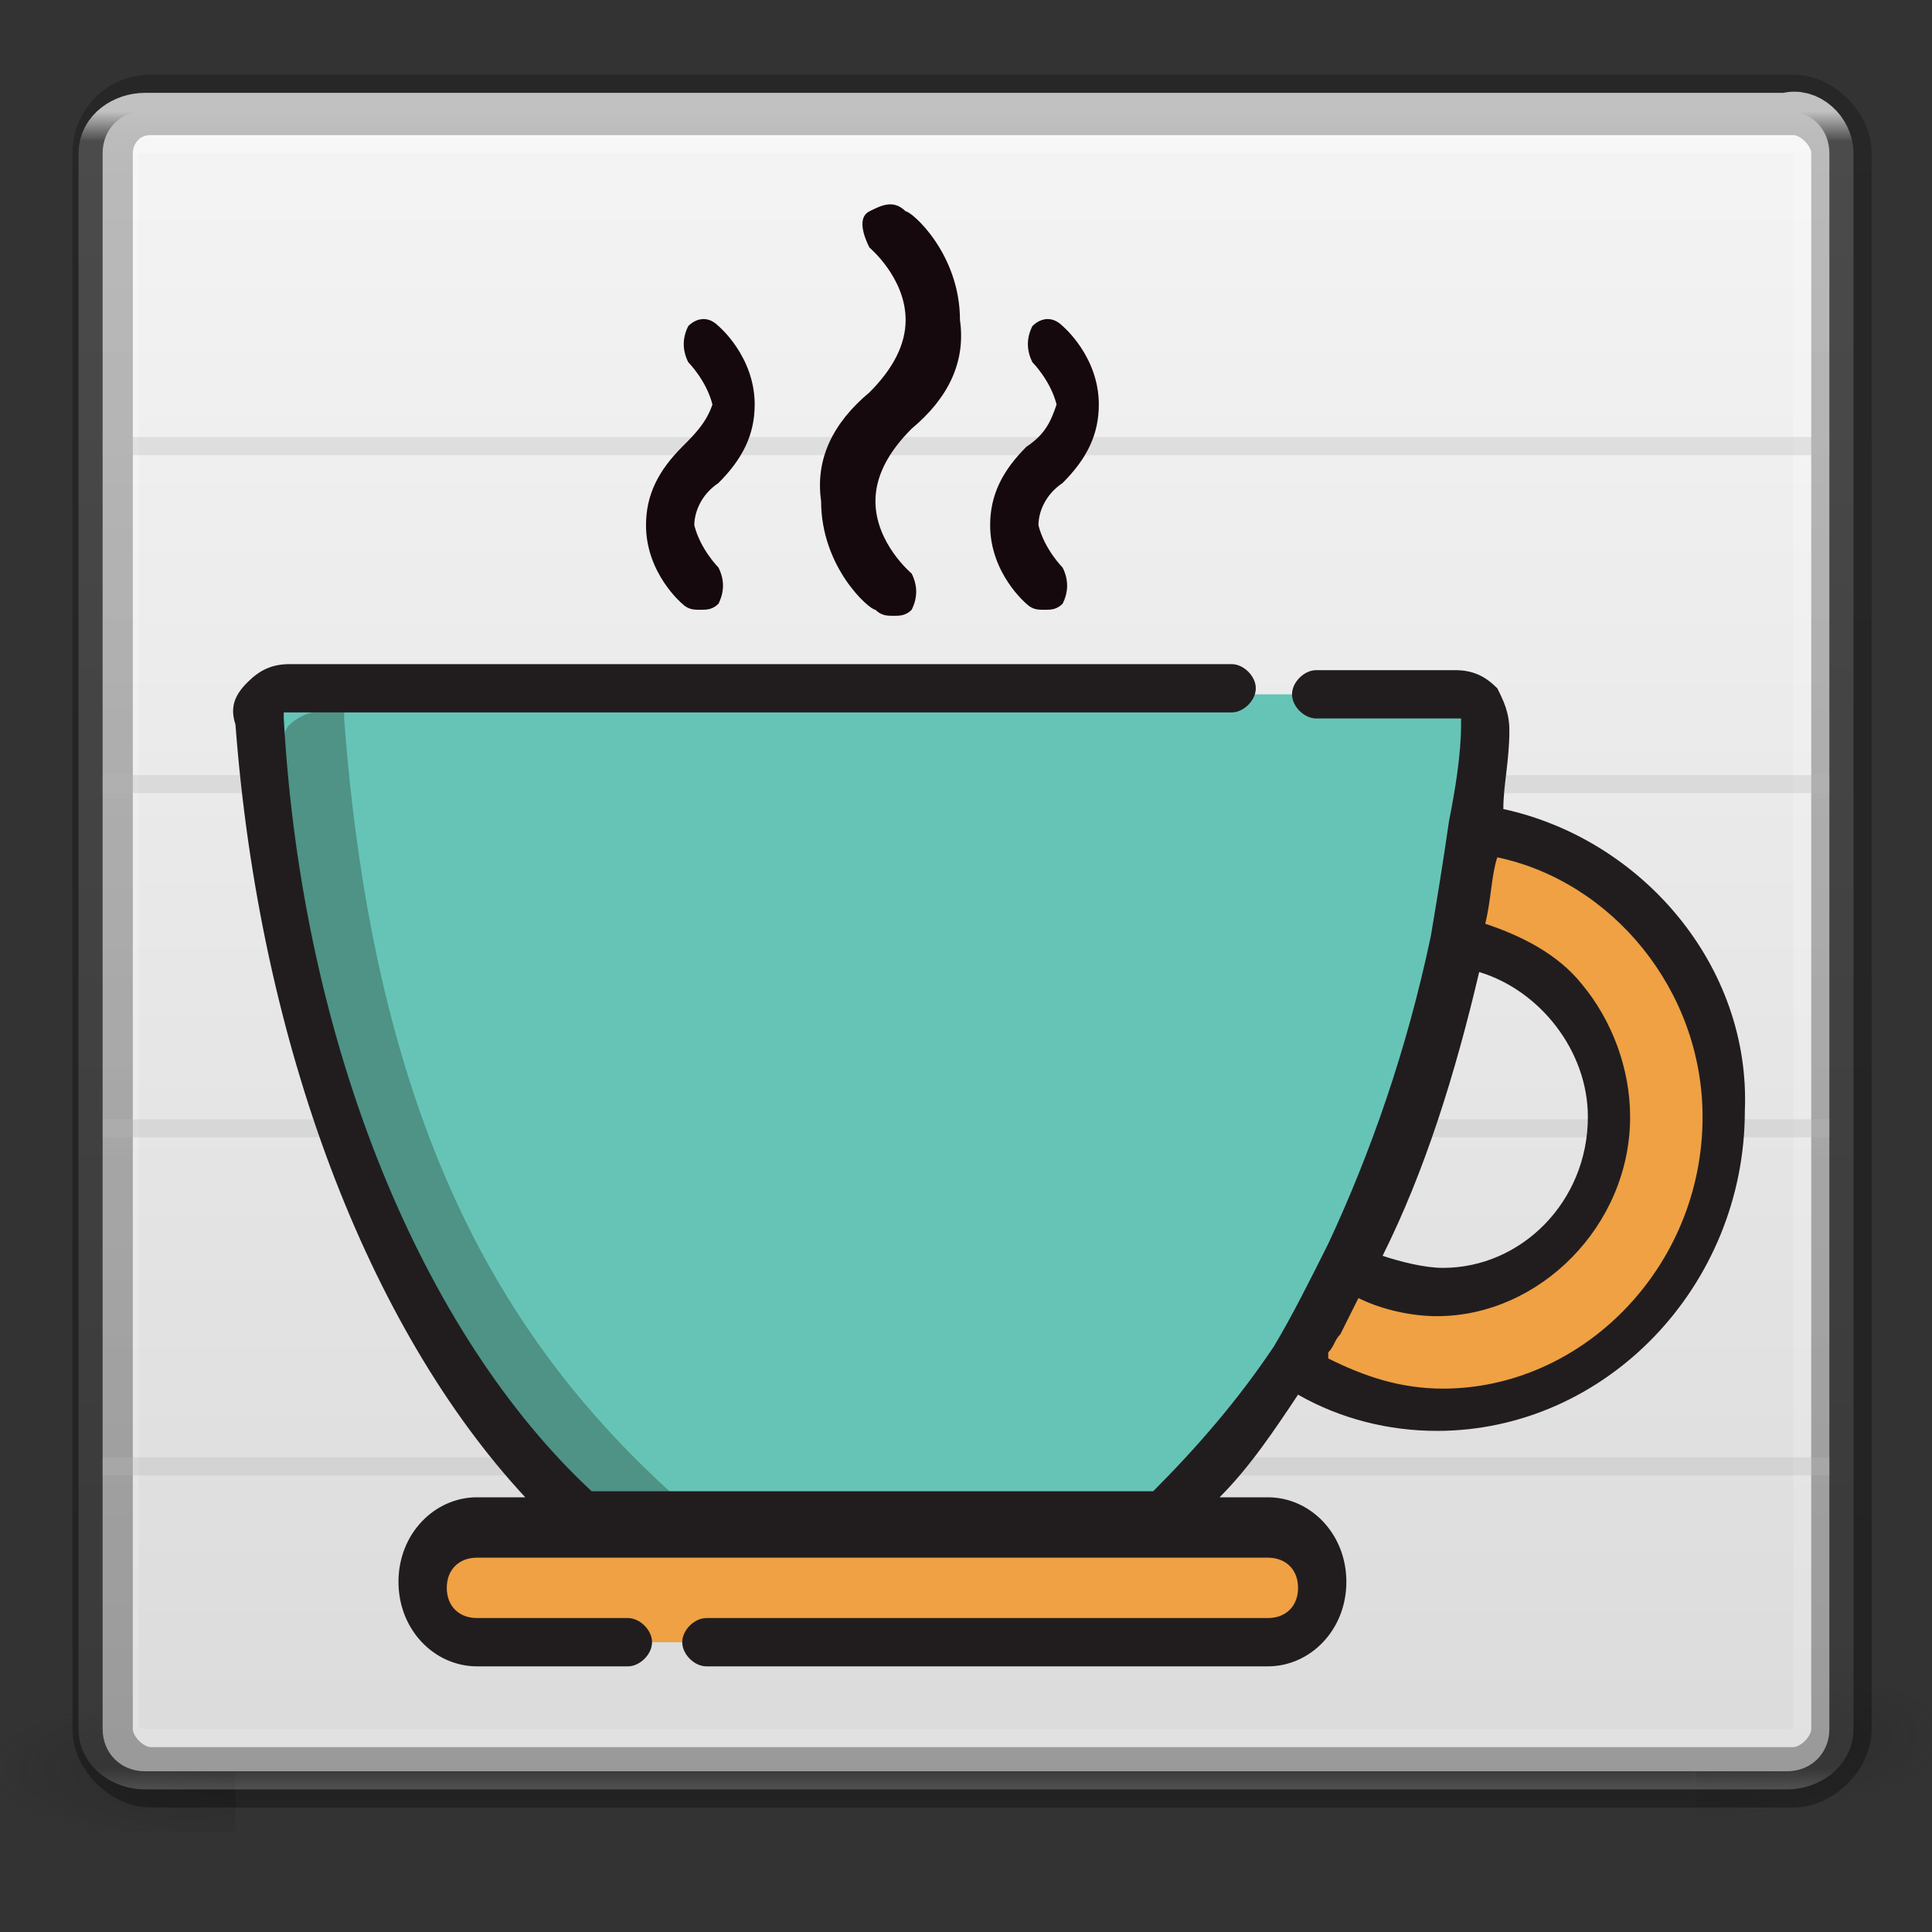 <?xml version="1.0" encoding="utf-8"?>
<!-- Generator: Adobe Illustrator 19.0.0, SVG Export Plug-In . SVG Version: 6.00 Build 0)  -->
<svg version="1.1"
	 id="svg7564" xmlns:rdf="http://www.w3.org/1999/02/22-rdf-syntax-ns#" xmlns:cc="http://creativecommons.org/ns#" xmlns:dc="http://purl.org/dc/elements/1.1/" sodipodi:docname="New document 4" inkscape:version="0.48.1 " xmlns:svg="http://www.w3.org/2000/svg" xmlns:sodipodi="http://sodipodi.sourceforge.net/DTD/sodipodi-0.dtd" xmlns:inkscape="http://www.inkscape.org/namespaces/inkscape"
	 xmlns="http://www.w3.org/2000/svg" xmlns:xlink="http://www.w3.org/1999/xlink" x="0px" y="0px" viewBox="-368 270.6 32 32"
	 style="enable-background:new -368 270.6 32 32;" xml:space="preserve">
<rect x="-368" y="270.6" width="32" height="32" fill="#333333" stroke="none"/>
<style type="text/css">
	.st0{opacity:0.4;fill:url(#rect2801_1_);enable-background:new    ;}
	.st1{opacity:0.4;fill:url(#rect3696_1_);enable-background:new    ;}
	.st2{opacity:0.4;fill:url(#rect3700_1_);enable-background:new    ;}
	.st3{fill:url(#rect6994_1_);}
	.st4{fill:none;stroke:url(#rect7002_1_);}
	.st5{fill:none;stroke:url(#rect6998_1_);stroke-width:1;}
	.st6{opacity:0.6;}
	.st7{opacity:0.5;fill:#B9B9B9;enable-background:new    ;}
	.st8{fill:#66C4B6;}
	.st9{fill:#EFA143;}
	.st10{fill:#4E9386;}
	.st11{fill:#211D1F;}
	.st12{fill:#16090D;}
</style>
<sodipodi:namedview  id="base" inkscape:window-maximized="1" inkscape:pageopacity="0.0" inkscape:window-width="1360" inkscape:current-layer="layer1" inkscape:document-units="px" inkscape:window-x="-8" inkscape:pageshadow="2" inkscape:window-height="706" inkscape:window-y="-8" showgrid="false" inkscape:cy="20.874172" inkscape:cx="69.25" inkscape:zoom="1" borderopacity="1.0" bordercolor="#666666" pagecolor="#ffffff">
	<inkscape:grid  type="xygrid" id="grid7756" snapvisiblegridlinesonly="true" enabled="true" visible="true" empspacing="12">
		</inkscape:grid>
</sodipodi:namedview>
<g id="layer1" transform="translate(0,-924.362)" inkscape:label="Layer 1" inkscape:groupmode="layer">
	<g id="g7796">
		
			<radialGradient id="rect2801_1_" cx="-766.121" cy="1355.897" r="0.886" gradientTransform="matrix(5.078 0 0 -1.519 3550.168 3283.331)" gradientUnits="userSpaceOnUse">
			<stop  offset="0" style="stop-color:#181818"/>
			<stop  offset="1" style="stop-color:#181818;stop-opacity:0"/>
		</radialGradient>
		<rect id="rect2801" x="-339.9" y="1222.6" class="st0" width="4.5" height="2.7"/>
		
			<radialGradient id="rect3696_1_" cx="-892.548" cy="1529.828" r="0.886" gradientTransform="matrix(-5.078 0 0 1.519 -4896.127 -1099.559)" gradientUnits="userSpaceOnUse">
			<stop  offset="0" style="stop-color:#181818"/>
			<stop  offset="1" style="stop-color:#181818;stop-opacity:0"/>
		</radialGradient>
		<rect id="rect3696" x="-368.6" y="1222.6" class="st1" width="4.5" height="2.7"/>
		
			<linearGradient id="rect3700_1_" gradientUnits="userSpaceOnUse" x1="-671.209" y1="1315.487" x2="-671.209" y2="1317.378" gradientTransform="matrix(3.071 0 0 -1.429 1709.572 3104.594)">
			<stop  offset="0" style="stop-color:#181818;stop-opacity:0"/>
			<stop  offset="0.5" style="stop-color:#181818"/>
			<stop  offset="1" style="stop-color:#181818;stop-opacity:0"/>
		</linearGradient>
		<rect id="rect3700" x="-364.1" y="1222.6" class="st2" width="24.1" height="2.7"/>
	</g>
	
		<linearGradient id="rect6994_1_" gradientUnits="userSpaceOnUse" x1="-727.203" y1="1594.094" x2="-717.408" y2="1594.094" gradientTransform="matrix(0 2.802 3.027 0 -5176.856 3234.56)">
		<stop  offset="0" style="stop-color:#F4F4F4"/>
		<stop  offset="1" style="stop-color:#DBDBDB"/>
	</linearGradient>
	<path id="rect6994" class="st3" d="M-337.7,1197.5v26.1c0,0.4-0.3,0.7-0.7,0.7h-27.2c-0.4,0-0.7-0.3-0.7-0.7v-26.1
		c0-0.4,0.3-0.7,0.7-0.7h27.2C-338,1196.8-337.7,1197.1-337.7,1197.5z"/>
	
		<linearGradient id="rect7002_1_" gradientUnits="userSpaceOnUse" x1="-683.317" y1="1708.917" x2="-667.278" y2="1708.917" gradientTransform="matrix(0 1.741 2.196 0 -4104.186 2386.466)">
		<stop  offset="0" style="stop-color:#FFFFFF"/>
		<stop  offset="1.785714e-002" style="stop-color:#FFFFFF;stop-opacity:0.235"/>
		<stop  offset="0.983" style="stop-color:#FFFFFF;stop-opacity:0.157"/>
		<stop  offset="1" style="stop-color:#FFFFFF;stop-opacity:0.392"/>
	</linearGradient>
	<path id="rect7002" class="st4" d="M-337.8,1197.5v26.1c0,0.3-0.3,0.5-0.6,0.5h-27.2c-0.3,0-0.6-0.2-0.6-0.5v-26.1
		c0-0.3,0.3-0.5,0.6-0.5h27.2C-338.1,1196.9-337.8,1197.2-337.8,1197.5z"/>
	
		<linearGradient id="rect6998_1_" gradientUnits="userSpaceOnUse" x1="-930.585" y1="1705.255" x2="-913.977" y2="1705.255" gradientTransform="matrix(0 -1.776 2.239 0 -4170.29 -427.327)">
		<stop  offset="0" style="stop-color:#000000;stop-opacity:0.318"/>
		<stop  offset="1" style="stop-color:#000000;stop-opacity:0.24"/>
	</linearGradient>
	<path id="rect6998" class="st5" d="M-337.5,1223.6v-26.1c0-0.4-0.4-0.8-0.8-0.8h-27.2c-0.5,0-0.8,0.4-0.8,0.8v26.1
		c0,0.4,0.4,0.8,0.8,0.8h27.2C-337.9,1224.4-337.5,1224-337.5,1223.6z"/>
	<g id="g8367" class="st6">
		<rect id="rect15710" x="-366.3" y="1202.2" class="st7" width="28.6" height="0.3"/>
		<rect id="rect15712" x="-366.3" y="1207.8" class="st7" width="28.6" height="0.3"/>
		<rect id="rect16848" x="-366.3" y="1213.5" class="st7" width="28.6" height="0.3"/>
		<rect id="rect7153" x="-366.3" y="1219.1" class="st7" width="28.6" height="0.3"/>
	</g>
</g>
<g>
	<path class="st8" d="M-347.5,282.1h-15.6c-0.1,0-0.3,0.1-0.4,0.2c-0.1,0.1-0.1,0.3-0.1,0.4c0.4,5.6,2.4,10.5,5.3,13.1
		c0.1,0.1,0.2,0.1,0.3,0.1h9.1c0.1,0,0.2,0,0.3-0.1c2.9-2.7,4.9-7.6,5.3-13.1c0-0.2,0-0.3-0.1-0.4c-0.1-0.1-0.2-0.2-0.4-0.2h-2.3"/>
	<g>
		<path class="st9" d="M-356.2,297.8h9.3c0.5,0,0.9-0.4,0.9-1c0-0.5-0.4-1-0.9-1h-13.1c-0.5,0-0.9,0.4-0.9,1c0,0.5,0.4,1,0.9,1h2.5"
			/>
		<path class="st9" d="M-343.5,284.3c-0.1,0.7-0.2,1.3-0.3,2c1.4,0.1,2.5,1.4,2.5,2.9c0,1.6-1.2,2.9-2.8,2.9c-0.5,0-1.1-0.2-1.5-0.4
			c-0.3,0.6-0.6,1.2-1,1.7c0.7,0.5,1.6,0.7,2.5,0.7c2.6,0,4.7-2.2,4.7-4.9C-339.4,286.7-341.2,284.6-343.5,284.3z"/>
	</g>
	<path class="st10" d="M-356.8,295.4c-2.9-2.6-5-6.2-5.5-12.9c0,0,0-0.1,0-0.1h-0.5c-0.1,0-0.3,0.1-0.4,0.2
		c-0.1,0.1-0.1,0.2-0.1,0.4c0.4,5.2,2.2,9.9,5,12.4c0.1,0.1,0.2,0.1,0.3,0.1L-356.8,295.4C-356.7,295.5-356.7,295.5-356.8,295.4z"/>
	<g>
		<path class="st11" d="M-343.1,284c0-0.4,0.1-0.8,0.1-1.3c0-0.3-0.1-0.5-0.2-0.7c-0.2-0.2-0.4-0.3-0.7-0.3h-2.3
			c-0.2,0-0.4,0.2-0.4,0.4c0,0.2,0.2,0.4,0.4,0.4h2.3c0,0,0.1,0,0.1,0c0,0,0,0.1,0,0.1c0,0.5-0.1,1.1-0.2,1.6c0,0,0,0,0,0
			c-0.1,0.7-0.2,1.3-0.3,1.9c0,0,0,0,0,0c-0.4,1.9-1,3.6-1.7,5.1c0,0,0,0,0,0c-0.3,0.6-0.6,1.2-0.9,1.7c0,0,0,0,0,0
			c-0.6,0.9-1.3,1.7-2,2.4c0,0,0,0-0.1,0h-9.1c0,0-0.1,0-0.1,0c-2.8-2.6-4.8-7.4-5.1-12.8c0,0,0-0.1,0-0.1c0,0,0.1,0,0.1,0h15.6
			c0.2,0,0.4-0.2,0.4-0.4c0-0.2-0.2-0.4-0.4-0.4h-15.6c-0.3,0-0.5,0.1-0.7,0.3c-0.2,0.2-0.3,0.4-0.2,0.7c0.4,5.3,2.2,10,4.8,12.8
			h-0.8c-0.7,0-1.3,0.6-1.3,1.4s0.6,1.4,1.3,1.4h2.5c0.2,0,0.4-0.2,0.4-0.4c0-0.2-0.2-0.4-0.4-0.4h-2.5c-0.3,0-0.5-0.2-0.5-0.5
			c0-0.3,0.2-0.5,0.5-0.5h2h9.1h2c0.3,0,0.5,0.2,0.5,0.5c0,0.3-0.2,0.5-0.5,0.5h-9.3c-0.2,0-0.4,0.2-0.4,0.4c0,0.2,0.2,0.4,0.4,0.4
			h9.3c0.7,0,1.3-0.6,1.3-1.4s-0.6-1.4-1.3-1.4h-0.8c0.5-0.5,0.9-1.1,1.3-1.7c0.7,0.4,1.5,0.6,2.3,0.6c2.8,0,5.1-2.4,5.1-5.3
			C-339,286.6-340.8,284.5-343.1,284z M-343.5,286.7c1,0.3,1.8,1.3,1.8,2.4c0,1.4-1.1,2.5-2.4,2.5c-0.3,0-0.7-0.1-1-0.2
			C-344.4,290-343.9,288.4-343.5,286.7z M-344.1,293.6c-0.7,0-1.3-0.2-1.9-0.5c0,0,0,0,0,0c0,0,0-0.1,0-0.1c0.1-0.1,0.1-0.2,0.2-0.3
			c0,0,0,0,0,0c0.1-0.2,0.2-0.4,0.3-0.6c0.4,0.2,0.9,0.3,1.3,0.3c1.7,0,3.2-1.5,3.2-3.3c0-0.8-0.3-1.6-0.8-2.2c-0.4-0.5-1-0.8-1.6-1
			c0,0,0,0,0,0c0.1-0.4,0.1-0.8,0.2-1.1c1.9,0.4,3.4,2.2,3.4,4.3C-339.8,291.6-341.8,293.6-344.1,293.6z"/>
		<path class="st12" d="M-353.6,277.1c-0.6,0.5-0.9,1.1-0.8,1.8c0,1.1,0.8,1.8,0.9,1.8c0.1,0.1,0.2,0.1,0.3,0.1c0.1,0,0.2,0,0.3-0.1
			c0.1-0.2,0.1-0.4,0-0.6c0,0-0.6-0.5-0.6-1.2c0-0.4,0.2-0.8,0.6-1.2c0.6-0.5,0.9-1.1,0.8-1.8c0-1.1-0.8-1.8-0.9-1.8
			c-0.2-0.2-0.4-0.1-0.6,0s-0.1,0.4,0,0.6c0,0,0.6,0.5,0.6,1.2C-353,276.3-353.2,276.7-353.6,277.1z"/>
		<path class="st12" d="M-351,278c-0.4,0.4-0.6,0.8-0.6,1.3c0,0.8,0.6,1.3,0.6,1.3c0.1,0.1,0.2,0.1,0.3,0.1c0.1,0,0.2,0,0.3-0.1
			c0.1-0.2,0.1-0.4,0-0.6c0,0-0.3-0.3-0.4-0.7c0-0.2,0.1-0.5,0.4-0.7c0.4-0.4,0.6-0.8,0.6-1.3c0-0.8-0.6-1.3-0.6-1.3
			c-0.2-0.2-0.4-0.1-0.5,0c-0.1,0.2-0.1,0.4,0,0.6c0,0,0.3,0.3,0.4,0.7C-350.6,277.6-350.7,277.8-351,278z"/>
		<path class="st12" d="M-356.7,278c-0.4,0.4-0.6,0.8-0.6,1.3c0,0.8,0.6,1.3,0.6,1.3c0.1,0.1,0.2,0.1,0.3,0.1c0.1,0,0.2,0,0.3-0.1
			c0.1-0.2,0.1-0.4,0-0.6c0,0-0.3-0.3-0.4-0.7c0-0.2,0.1-0.5,0.4-0.7c0.4-0.4,0.6-0.8,0.6-1.3c0-0.8-0.6-1.3-0.6-1.3
			c-0.2-0.2-0.4-0.1-0.5,0c-0.1,0.2-0.1,0.4,0,0.6c0,0,0.3,0.3,0.4,0.7C-356.3,277.6-356.5,277.8-356.7,278z"/>
	</g>
</g>
</svg>
